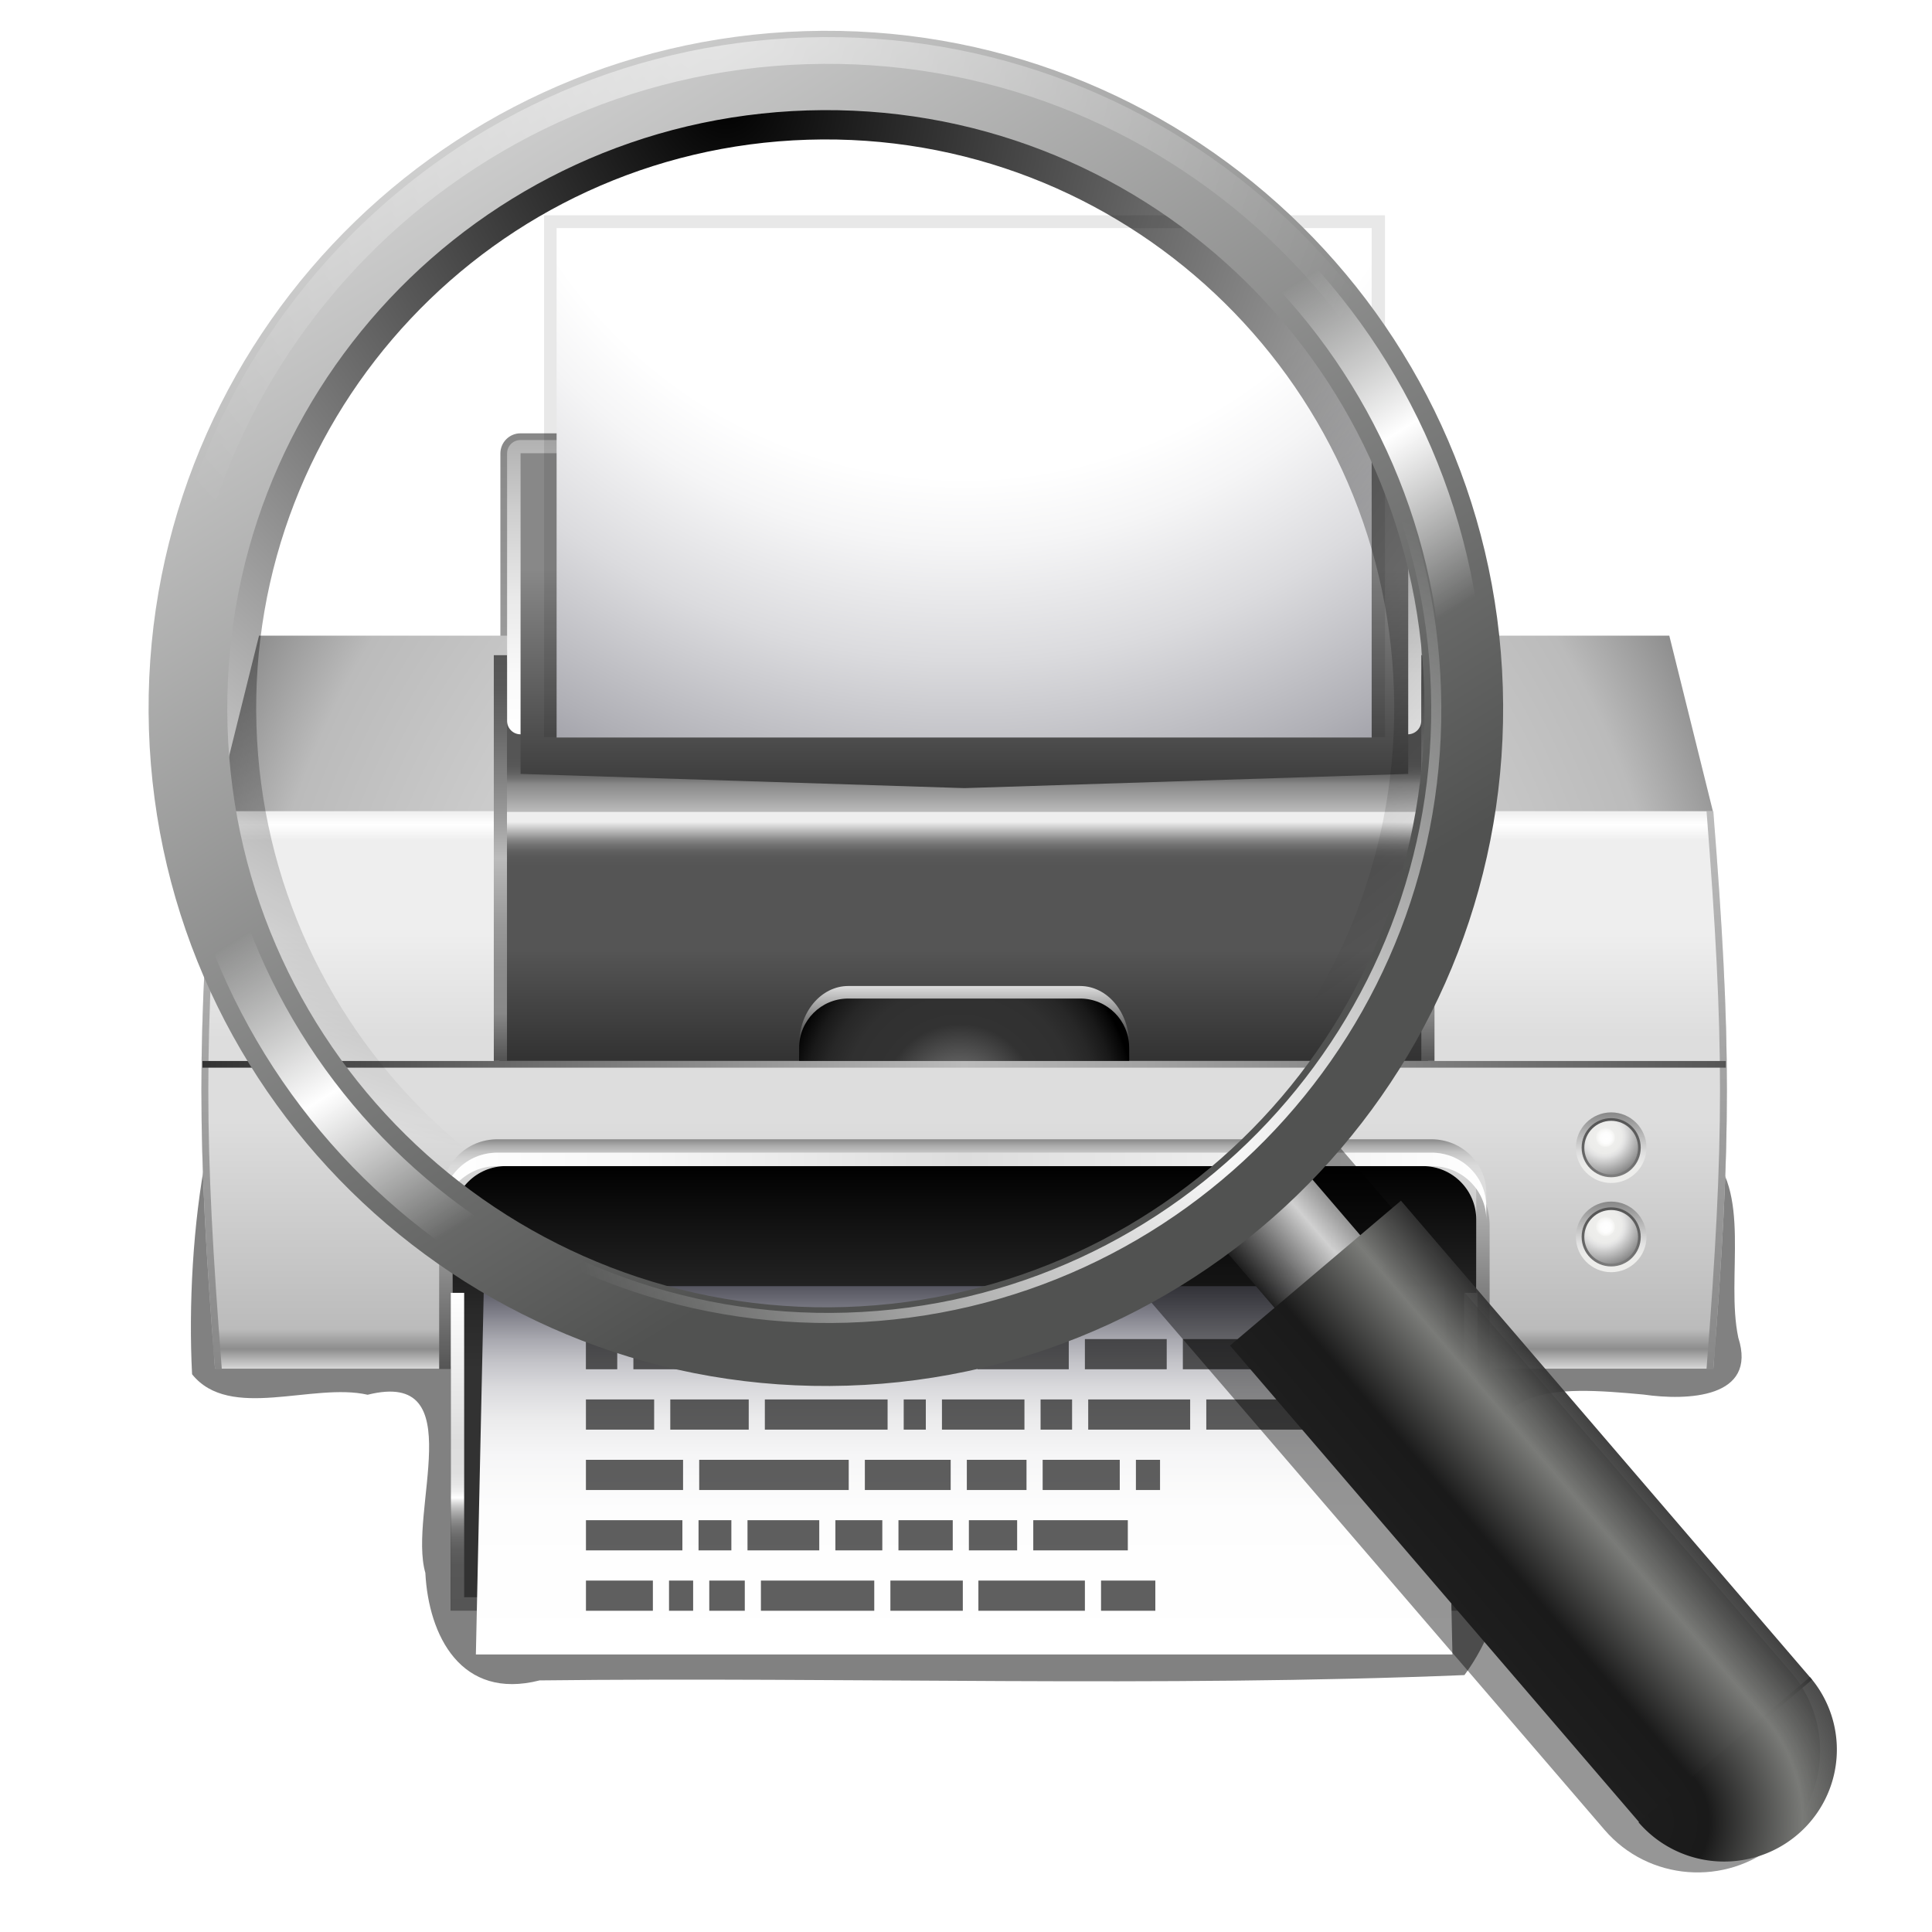 <svg height="256" width="256" xmlns="http://www.w3.org/2000/svg" xmlns:xlink="http://www.w3.org/1999/xlink">
  <defs>
    <linearGradient id="linearGradient12093-170">
      <stop offset="0" stop-color="#fff"/>
      <stop offset="1" stop-color="#fff" stop-opacity="0"/>
    </linearGradient>
    <filter id="filter8004" color-interpolation-filters="sRGB" height="1.217" width="1.295" x="-.148" y="-.108">
      <feGaussianBlur stdDeviation="2.138"/>
    </filter>
    <linearGradient id="linearGradient6111" gradientUnits="userSpaceOnUse" x1="179.425" x2="184.758" y1="-46.427" y2="-46.427">
      <stop offset="0" stop-color="#1e1e1e"/>
      <stop offset=".314" stop-color="#6c6c6c"/>
      <stop offset=".729" stop-color="#d7d7d7" stop-opacity=".996"/>
      <stop offset="1" stop-color="#9f9f9f" stop-opacity=".965"/>
    </linearGradient>
    <linearGradient id="linearGradient6113" gradientTransform="matrix(2 0 0 7 -122.032 -631.669)" gradientUnits="userSpaceOnUse" x1="149.33" x2="154.663" y1="85.334" y2="85.334">
      <stop offset="0" stop-color="#1e1e1e"/>
      <stop offset=".305" stop-color="#1a1a1a"/>
      <stop offset=".729" stop-color="#7a7b78"/>
      <stop offset="1" stop-color="#323232" stop-opacity=".925"/>
    </linearGradient>
    <radialGradient id="radialGradient6115" cx="146.663" cy="120" gradientTransform="matrix(2 0 0 2 -146.663 -117.334)" gradientUnits="userSpaceOnUse" r="5.333">
      <stop offset="0" stop-color="#1d1d1d"/>
      <stop offset=".314" stop-color="#1a1a1a"/>
      <stop offset=".729" stop-color="#797a77"/>
      <stop offset="1" stop-color="#313131" stop-opacity=".875"/>
    </radialGradient>
    <filter id="filter1003" color-interpolation-filters="sRGB" height="1.231" width="1.231" x="-.115" y="-.115">
      <feGaussianBlur stdDeviation="3.043"/>
    </filter>
    <radialGradient id="radialGradient6121" cx="177.13" cy="42.658" gradientTransform="matrix(1.731 .194 -.194 1.732 -121.238 -65.551)" gradientUnits="userSpaceOnUse" r="32.513">
      <stop offset="0"/>
      <stop offset="1" stop-opacity="0"/>
    </radialGradient>
    <filter id="filter7286" color-interpolation-filters="sRGB" height="1.051" width="1.051" x="-.025" y="-.025">
      <feGaussianBlur stdDeviation=".668"/>
    </filter>
    <linearGradient id="linearGradient6125" gradientUnits="userSpaceOnUse" x1="165.648" x2="198.182" y1="33.308" y2="89.659">
      <stop offset="0" stop-color="#e8e8e8"/>
      <stop offset="1" stop-color="#515251"/>
    </linearGradient>
    <radialGradient id="radialGradient6127" cx="177.13" cy="42.658" gradientTransform="matrix(1 0 0 1 0 -.036)" gradientUnits="userSpaceOnUse" r="32.513" xlink:href="#linearGradient12093-170"/>
    <linearGradient id="linearGradient6129" gradientUnits="userSpaceOnUse" spreadMethod="reflect" x1="183.601" x2="205.328" y1="77.034" y2="114.667">
      <stop offset="0" stop-color="#fff"/>
      <stop offset=".2" stop-color="#fff" stop-opacity="0"/>
      <stop offset="1" stop-color="#fff" stop-opacity="0"/>
    </linearGradient>
    <filter id="filter7274" color-interpolation-filters="sRGB" height="1.015" width="1.015" x="-.007" y="-.007">
      <feGaussianBlur stdDeviation=".192"/>
    </filter>
    <radialGradient id="radialGradient6131" cx="199.997" cy="96.869" gradientTransform="matrix(1 0 0 1 0 -.036)" gradientUnits="userSpaceOnUse" r="32.513" xlink:href="#linearGradient12093-170"/>
    <filter id="filter7424" color-interpolation-filters="sRGB" height="1.012" width="1.012" x="-.006" y="-.006">
      <feGaussianBlur stdDeviation=".155"/>
    </filter>
    <radialGradient id="radialGradient14539-5" cx="113.926" cy="88.516" gradientUnits="userSpaceOnUse" r="5.781">
      <stop offset="0" stop-color="#888"/>
      <stop offset=".105" stop-color="#828282"/>
      <stop offset="1" stop-color="#555"/>
    </radialGradient>
    <radialGradient id="radialGradient14541-2" cx="112.791" cy="83.794" fx="113.269" fy="84.335" gradientUnits="userSpaceOnUse" r="4.042">
      <stop offset="0" stop-color="#fff"/>
      <stop offset=".104" stop-color="#fdfdfd"/>
      <stop offset=".163" stop-color="#f6f6f4"/>
      <stop offset=".195" stop-color="#eeeeec"/>
      <stop offset=".329" stop-color="#ececea"/>
      <stop offset=".405" stop-color="#e3e3e3"/>
      <stop offset=".438" stop-color="#ddd"/>
      <stop offset=".864" stop-color="#888"/>
    </radialGradient>
    <radialGradient id="radialGradient16496-1" cx="62.849" cy="-17.076" gradientTransform="matrix(.791 0 0 .79 -206.746 60.318)" gradientUnits="userSpaceOnUse" r="89.637">
      <stop offset="0" stop-color="#fff"/>
      <stop offset=".456" stop-color="#fff"/>
      <stop offset=".519" stop-color="#f5f5f6"/>
      <stop offset=".627" stop-color="#dbdbde"/>
      <stop offset=".764" stop-color="#b0b0b6"/>
      <stop offset=".876" stop-color="#888892"/>
    </radialGradient>
    <filter id="filter10606-7" height="1.066" width="1.04" x="-.02" y="-.033">
      <feGaussianBlur stdDeviation=".535"/>
    </filter>
    <radialGradient id="radialGradient16545-1" cx="-157.336" cy="120.434" gradientUnits="userSpaceOnUse" r="11.522">
      <stop offset="0" stop-color="#888"/>
      <stop offset=".444" stop-color="#323232"/>
      <stop offset=".663" stop-color="#303030"/>
      <stop offset=".789" stop-color="#272727"/>
      <stop offset=".891" stop-color="#191919"/>
      <stop offset=".98" stop-color="#060606"/>
      <stop offset="1"/>
    </radialGradient>
    <radialGradient id="radialGradient16584-8" cx="62.849" cy="71.596" gradientTransform="matrix(.844 0 0 .949 -210.069 52.202)" gradientUnits="userSpaceOnUse" r="67.113">
      <stop offset="0" stop-color="#eee"/>
      <stop offset=".238" stop-color="#e5e5e5"/>
      <stop offset=".634" stop-color="#cbcbcb"/>
      <stop offset=".84" stop-color="#bbb"/>
      <stop offset=".97" stop-color="#888"/>
    </radialGradient>
    <filter id="filter12550-8" height="1.186" width="1.065" x="-.032" y="-.093">
      <feGaussianBlur stdDeviation="1.64"/>
    </filter>
    <linearGradient id="lg1">
      <stop offset="0" stop-color="#888"/>
      <stop offset="1" stop-color="#bbb"/>
    </linearGradient>
    <linearGradient id="linearGradient5810" gradientUnits="userSpaceOnUse" x1="-157.04" x2="-157.04" xlink:href="#lg1" y1="76.636" y2="112.679"/>
    <linearGradient id="linearGradient5812" gradientUnits="userSpaceOnUse" x1="-157.04" x2="-157.04" y1="138.161" y2="101.231">
      <stop offset="0" stop-color="#d8d8d8"/>
      <stop offset=".035" stop-color="#8d8d8d"/>
      <stop offset=".071" stop-color="#bbb"/>
      <stop offset=".444" stop-color="#ddd"/>
      <stop offset=".592" stop-color="#ddd"/>
      <stop offset=".781" stop-color="#eee"/>
      <stop offset=".928" stop-color="#eee"/>
      <stop offset=".947" stop-color="#eee"/>
      <stop offset=".976" stop-color="#fff"/>
      <stop offset="1" stop-color="#eee"/>
    </linearGradient>
    <linearGradient id="linearGradient5814" gradientUnits="userSpaceOnUse" x1="-206.899" x2="-206.899" xlink:href="#lg1" y1="138.161" y2="101.231"/>
    <linearGradient id="linearGradient5816" gradientUnits="userSpaceOnUse" x1="-107.182" x2="-107.182" xlink:href="#lg1" y1="138.161" y2="101.231"/>
    <linearGradient id="linearGradient5818" gradientUnits="userSpaceOnUse" x1="-157.069" x2="-157.069" y1="117.775" y2="101.261">
      <stop offset="0" stop-color="#323232"/>
      <stop offset=".444" stop-color="#555"/>
      <stop offset=".592" stop-color="#555"/>
      <stop offset=".781" stop-color="#555"/>
      <stop offset=".817" stop-color="#585858"/>
      <stop offset=".843" stop-color="#616161"/>
      <stop offset=".866" stop-color="#717171"/>
      <stop offset=".887" stop-color="#878787"/>
      <stop offset=".888" stop-color="#888"/>
      <stop offset=".959" stop-color="#eee"/>
    </linearGradient>
    <linearGradient id="linearGradient5820" gradientTransform="matrix(-1 0 -0 -1 125.63 110.772)" gradientUnits="userSpaceOnUse" x1="62.814" x2="62.814" y1="78.669" y2="59.097">
      <stop offset="0" stop-color="#323232"/>
      <stop offset=".444" stop-color="#555"/>
      <stop offset=".592" stop-color="#555"/>
      <stop offset=".781" stop-color="#555"/>
      <stop offset=".817" stop-color="#585858"/>
      <stop offset=".843" stop-color="#616161"/>
      <stop offset=".866" stop-color="#717171"/>
      <stop offset=".887" stop-color="#878787"/>
      <stop offset=".888" stop-color="#888"/>
      <stop offset="1" stop-color="#bbb"/>
    </linearGradient>
    <linearGradient id="lg2">
      <stop offset=".006" stop-color="#555"/>
      <stop offset=".118" stop-color="#888"/>
      <stop offset=".221" stop-color="#8c8c8c"/>
      <stop offset=".334" stop-color="#999"/>
      <stop offset=".449" stop-color="#afafaf"/>
      <stop offset=".5" stop-color="#bbb"/>
      <stop offset=".561" stop-color="#a7a7a7"/>
      <stop offset=".688" stop-color="#848484"/>
      <stop offset=".807" stop-color="#6a6a6a"/>
      <stop offset=".915" stop-color="#5a5a5a"/>
      <stop offset="1" stop-color="#555"/>
    </linearGradient>
    <linearGradient id="linearGradient5822" gradientUnits="userSpaceOnUse" x1="-187.766" x2="-187.766" xlink:href="#lg2" y1="117.775" y2="90.891"/>
    <linearGradient id="linearGradient5824" gradientUnits="userSpaceOnUse" x1="-126.314" x2="-126.314" xlink:href="#lg2" y1="117.775" y2="90.891"/>
    <linearGradient id="linearGradient5826" gradientUnits="userSpaceOnUse" x1="-157.041" x2="-157.041" y1="112.809" y2="117.719">
      <stop offset="0" stop-color="#ddd"/>
      <stop offset="1"/>
    </linearGradient>
    <linearGradient id="linearGradient5828" gradientUnits="userSpaceOnUse" x1="-207.504" x2="-106.577" y1="117.997" y2="117.997">
      <stop offset="0" stop-color="#323232"/>
      <stop offset=".5" stop-color="#bbb"/>
      <stop offset="1" stop-color="#555"/>
    </linearGradient>
    <linearGradient id="linearGradient5830" gradientUnits="userSpaceOnUse" x1="62.849" x2="62.849" y1="77.376" y2="82.627">
      <stop offset="0" stop-color="#888"/>
      <stop offset=".022" stop-color="#919191"/>
      <stop offset=".102" stop-color="#adadad"/>
      <stop offset=".189" stop-color="#c2c2c2"/>
      <stop offset=".285" stop-color="#d1d1d1"/>
      <stop offset=".397" stop-color="#dadada"/>
      <stop offset=".562" stop-color="#ddd"/>
    </linearGradient>
    <linearGradient id="lg3">
      <stop offset="0" stop-color="#555"/>
      <stop offset="1" stop-color="#bbb"/>
    </linearGradient>
    <linearGradient id="linearGradient5832" gradientUnits="userSpaceOnUse" x1="22.179" x2="22.179" xlink:href="#lg3" y1="95.409" y2="80.879"/>
    <linearGradient id="linearGradient5834" gradientUnits="userSpaceOnUse" x1="103.519" x2="103.519" xlink:href="#lg3" y1="95.409" y2="80.879"/>
    <linearGradient id="linearGradient5836" gradientUnits="userSpaceOnUse" x1="62.849" x2="62.849" y1="95.409" y2="79.477">
      <stop offset="0" stop-color="#323232"/>
      <stop offset=".288" stop-color="#292929"/>
      <stop offset=".766" stop-color="#0f0f0f"/>
      <stop offset="1"/>
    </linearGradient>
    <linearGradient id="linearGradient5838" gradientUnits="userSpaceOnUse" x1="21.881" x2="103.816" y1="81.052" y2="81.052">
      <stop offset="0" stop-color="#fff"/>
      <stop offset=".192" stop-color="#f6f6f6"/>
      <stop offset=".5" stop-color="#ddd"/>
      <stop offset="1" stop-color="#fff"/>
    </linearGradient>
    <linearGradient id="linearGradient5840" gradientUnits="userSpaceOnUse" x1="-157.04" x2="-157.04" y1="154.189" y2="133.138">
      <stop offset="0" stop-color="#555"/>
      <stop offset=".143" stop-color="#575757"/>
      <stop offset=".195" stop-color="#5e5e5e"/>
      <stop offset=".232" stop-color="#696969"/>
      <stop offset=".262" stop-color="#7a7a7a"/>
      <stop offset=".287" stop-color="#909090"/>
      <stop offset=".31" stop-color="#acacac"/>
      <stop offset=".331" stop-color="#ccc"/>
      <stop offset=".349" stop-color="#f0f0f0"/>
      <stop offset=".355" stop-color="#fff"/>
      <stop offset=".372" stop-color="#f1f1f1"/>
      <stop offset=".398" stop-color="#e6e6e6"/>
      <stop offset=".433" stop-color="#dfdfdf"/>
      <stop offset=".533" stop-color="#ddd"/>
      <stop offset="1" stop-color="#fff"/>
    </linearGradient>
    <linearGradient id="linearGradient5842" gradientTransform="matrix(.844 0 0 .815 -210.069 60.211)" gradientUnits="userSpaceOnUse" x1="62.849" x2="62.849" y1="118.868" y2="88.93">
      <stop offset="0" stop-color="#fff"/>
      <stop offset=".396" stop-color="#fdfdfd"/>
      <stop offset=".538" stop-color="#f6f6f7"/>
      <stop offset=".64" stop-color="#ebebec"/>
      <stop offset=".722" stop-color="#dadadd"/>
      <stop offset=".792" stop-color="#c4c4c9"/>
      <stop offset=".854" stop-color="#a9a9b0"/>
      <stop offset=".909" stop-color="#8a8a93"/>
      <stop offset=".911" stop-color="#888892"/>
      <stop offset="1" stop-color="#55555f"/>
    </linearGradient>
    <linearGradient id="linearGradient5844" gradientUnits="userSpaceOnUse" x1="-157.04" x2="-157.04" y1="96.134" y2="60.091">
      <stop offset="0" stop-color="#fff"/>
      <stop offset=".109" stop-color="#f9f9f9"/>
      <stop offset=".252" stop-color="#e9e9e9"/>
      <stop offset=".412" stop-color="#cecece"/>
      <stop offset=".587" stop-color="#a8a8a8"/>
      <stop offset=".772" stop-color="#787878"/>
      <stop offset=".963" stop-color="#3e3e3e"/>
      <stop offset="1" stop-color="#323232"/>
    </linearGradient>
    <linearGradient id="linearGradient5846" gradientUnits="userSpaceOnUse" x1="62.848" x2="62.848" y1="31.132" y2="49.129">
      <stop offset=".035" stop-color="#888"/>
      <stop offset="1" stop-color="#323232"/>
    </linearGradient>
    <linearGradient id="linearGradient5848" gradientUnits="userSpaceOnUse" x1="114.772" x2="114.772" y1="89.957" y2="84.414">
      <stop offset="0" stop-color="#eeeeec"/>
      <stop offset=".241" stop-color="#ececea"/>
      <stop offset=".379" stop-color="#e3e3e3"/>
      <stop offset=".438" stop-color="#ddd"/>
      <stop offset="1" stop-color="#888"/>
    </linearGradient>
  </defs>
  <g transform="matrix(2 0 0 2 441.836 -94.966)">
    <path d="m4.5 80.688c-1.068 5.468-1.401 11.93-1.125 17.281 2.96 3.693 9.481.625 13.781 1.609 8.2-2.05 3.149 9.195 4.531 13.985.252 4.918 2.794 10.013 8.969 8.438 24.168-.279 48.58.557 72.597-.417 2.754-3.736 3.756-8.423 3.06-14.021-2.634-8.967 4.011-8.655 11-8 3.428.493 8.962.296 7.438-4.469-1.015-4.778 1.158-11.588-2.579-14.864-38.701-.224-77.451-.129-116.171-.23l-.909.417z" filter="url(#filter12550-8)" opacity=".7" transform="matrix(.844 0 0 .844 -211.041 55.845)"/>
    <path d="m-186.436 76.192c-.733 0-1.33.597-1.33 1.33v17.726c0 .733.597 1.33 1.33 1.33h58.792c.733 0 1.33-.597 1.33-1.33v-17.726c0-.733-.597-1.33-1.33-1.33z" fill="url(#linearGradient5810)" stroke-width=".844"/>
    <path d="m-206.674 101.231h99.267c1.2 15.241 1.2 21.69 0 36.93-33.089 0-66.178 0-99.267 0-1.2-15.241-1.2-21.689 0-36.93z" fill="url(#linearGradient5812)" stroke-width=".844"/>
    <path d="m-206.225 101.231c-.149 0-.299 0-.449 0-1.2 15.241-1.2 21.69 0 36.93h.449c-1.189-15.241-1.189-21.689 0-36.93z" fill="url(#linearGradient5814)" stroke-width=".844"/>
    <path d="m-107.406 101.231c-.15 0-.3 0-.449 0 1.189 15.241 1.189 21.69 0 36.93h.449c1.2-15.241 1.2-21.689 0-36.93z" fill="url(#linearGradient5816)" stroke-width=".844"/>
    <path d="m-203.757 89.595h93.434c.964 3.878 1.925 7.757 2.889 11.634-33.071 0-66.142 0-99.213 0 .964-3.878 1.926-7.756 2.89-11.634z" fill="url(#radialGradient16584-8)" stroke-width=".844"/>
    <rect fill="url(#linearGradient5818)" height="16.515" stroke-width=".844" width="61.537" x="-187.837" y="101.261"/>
    <polygon fill="url(#linearGradient5820)" points="27.349 32.104 98.281 32.104 99.281 51.676 26.349 51.676" transform="matrix(.844 0 0 .844 -210.069 57.66)"/>
    <rect fill="url(#linearGradient5822)" height="26.884" stroke-width=".844" width=".873" x="-188.202" y="90.891"/>
    <rect fill="url(#linearGradient5824)" height="26.884" stroke-width=".844" width=".872" x="-126.751" y="90.891"/>
    <path d="m-146.109 116.668c0-2.132-1.455-3.859-3.25-3.859h-15.361c-1.795 0-3.25 1.727-3.25 3.859v1.051h21.862s0 0 0-1.051z" fill="url(#linearGradient5826)" stroke-width=".844"/>
    <path d="m-146.109 116.889c0-1.795-1.455-3.25-3.25-3.25h-15.361c-1.795 0-3.25 1.455-3.25 3.25v.887h21.862s0 0 0-.887z" fill="url(#radialGradient16545-1)" stroke-width=".844"/>
    <rect fill="url(#linearGradient5828)" height=".443" stroke-width=".844" width="100.927" x="-207.504" y="117.776"/>
    <g transform="matrix(.844 0 0 .844 -210.069 57.66)">
      <path d="m99.52 77.375h-73.342c-2.373 0-4.297 1.881-4.297 4.201v1.051c0-2.32 1.924-4.201 4.297-4.201h73.342c2.373 0 4.297 1.881 4.297 4.201v-1.051c-.001-2.32-1.924-4.201-4.297-4.201z" fill="url(#linearGradient5830)"/>
      <path d="m22.74 80.879c-.689.871-1.121 2.01-1.121 3.271v11.258h1.05v-13.712c0-.279.032-.549.071-.817z" fill="url(#linearGradient5832)"/>
      <path d="m102.958 80.879c.038.268.07.537.07.816v13.713h1.051v-11.257c0-1.262-.433-2.401-1.121-3.272z" fill="url(#linearGradient5834)"/>
      <path d="m98.826 79.477h-71.955c-2.32 0-4.202 1.881-4.202 4.201v11.73h80.359v-11.73c0-2.32-1.882-4.201-4.202-4.201z" fill="url(#linearGradient5836)"/>
      <path d="m99.52 78.426h-73.342c-2.373 0-4.297 1.881-4.297 4.201v1.051c0-2.32 1.924-4.201 4.297-4.201h73.342c2.373 0 4.297 1.881 4.297 4.201v-1.051c-.001-2.32-1.924-4.201-4.297-4.201z" fill="url(#linearGradient5838)"/>
    </g>
    <path d="m-191.052 138.012v16.176h68.024c0-.721 0-15.456 0-16.176-.868 0-67.155 0-68.024 0z" fill="#323232" stroke-width=".844"/>
    <path d="m-123.914 133.138v20.164c-1.705 0-64.548 0-66.252 0 0-1.536 0-12.215 0-20.164-.526 0-.832 0-.886 0v21.051h68.024c0-.852 0-20.2 0-21.051-.053 0-.361 0-.886 0z" fill="url(#linearGradient5840)" stroke-width=".844"/>
    <path d="m-189.39 157.095.528-24.401h63.643l.529 24.401z" fill="url(#linearGradient5842)" stroke-width=".829"/>
    <path d="m-186.436 76.635c-.489 0-.886.397-.886.886v17.726c0 .49.397.886.886.886h58.792c.49 0 .887-.397.887-.886v-17.726c0-.489-.397-.886-.887-.886h-58.792z" fill="url(#linearGradient5844)" stroke-width=".844"/>
    <polygon fill="url(#linearGradient5846)" points="28.009 23.541 28.009 46.213 62.849 47.22 97.688 46.213 97.688 23.541" transform="matrix(.844 0 0 .937 -210.069 55.453)"/>
    <g id="g7684-3" transform="matrix(.844 0 0 .844 -211.041 55.845)">
      <path d="m112.002 87.186c0 1.529 1.243 2.771 2.771 2.771s2.771-1.242 2.771-2.771c0-1.527-1.243-2.771-2.771-2.771-1.528-.001-2.771 1.243-2.771 2.771zm.639 0c0-1.174.956-2.131 2.131-2.131 1.176 0 2.132.957 2.132 2.131 0 1.176-.956 2.131-2.132 2.131-1.175 0-2.131-.956-2.131-2.131z" fill="url(#linearGradient5848)"/>
      <circle cx="113.621" cy="85.036" fill="url(#radialGradient14539-5)" r="2.32" transform="translate(1.152 2.15)"/>
      <circle cx="113.621" cy="85.036" fill="url(#radialGradient14541-2)" r="2.11" transform="translate(1.152 2.15)"/>
    </g>
    <rect filter="url(#filter10606-7)" height="39.113" opacity=".3" transform="matrix(.869 0 0 .884 -211.811 54.726)" width="64.113" x="31" y="7.944"/>
    <rect fill="url(#radialGradient16496-1)" height="33.75" stroke-width=".844" width="54" x="-184.041" y="62.595"/>
    <use height="128" transform="translate(0 -5.91)" width="128" xlink:href="#g7684-3"/>
    <path d="m-145.661 145.2h1.598m-3.908 8h3.597m-11.723 0h7.056m-12.886 0h4.798m-13.376 0h7.509m-10.931 0h2.353m-5.02 0h1.598m-7.101 0h4.434m1.955-4h-6.389m9.634 0h-2.175m7.998 0h-4.754m8.931 0h-3.108m7.775 0h-3.597m7.863 0h-3.197m10.53 0h-6.264m.622-4h5.108m-10.132 0h3.954m-10.71 0h5.686m-16.661 0h9.906m-17.411 0h6.436m-1.916-4h-4.52m10.786 0h-5.197m14.397 0h-8.132m10.665 0h-1.465m7.999 0h-5.465m8.621 0h-2.087m9.91 0h-6.754m14.721 0h-6.898m4.447-4h5.117m-11.117 0h4.931m-11.421 0h5.421m-6.49 0h-6.042m-4.756 0h3.686m-10.441 0h5.686m-7.998 0h1.243m-10.222 0h7.91m-11.057 0h2.077" fill="none" opacity=".7" stroke="#1c1c1c" stroke-width="2"/>
  </g>
  <g transform="matrix(2 0 0 2 -6.304 149.805)">
    <path d="m86.626 81.412 21.438 36.75c1.981 3.398 6.366 4.557 9.781 2.594 3.359-1.931 4.536-6.159 2.688-9.531l-21.531-36.906z" filter="url(#filter8004)" opacity=".642" transform="matrix(1.115 -.205 .205 1.115 -35.257 -63.267)"/>
    <g transform="matrix(.111 -1.386 1.395 .11 -61.993 221.909)">
      <rect fill="url(#linearGradient6111)" height="6.583" opacity=".971" transform="matrix(.707 .707 -.707 .707 0 0)" width="5.333" x="179.425" y="-50.344"/>
      <rect fill="url(#linearGradient6113)" height="30.004" transform="matrix(.707 .707 -.707 .707 0 0)" width="10.638" x="176.655" y="-45.667"/>
      <path d="m157.329 122.667a5.333 5.333 0 0 1 -2.667 4.619 5.333 5.333 0 0 1 -5.333 0 5.333 5.333 0 0 1 -2.667-4.619h5.333z" fill="url(#radialGradient6115)" transform="matrix(.707 .707 -.707 .707 119.101 -76.726)"/>
    </g>
    <g transform="matrix(1.378 -.043 .043 1.378 -195.213 -123.048)">
      <path d="m181.344 42.98c-17.497 0-31.676 14.179-31.676 31.676s14.179 31.676 31.676 31.676 31.645-14.178 31.645-31.676-14.147-31.676-31.645-31.676zm0 2.039c16.375 0 29.637 13.261 29.637 29.637s-13.261 29.668-29.637 29.668-29.668-13.292-29.668-29.668 13.293-29.637 29.668-29.637z" filter="url(#filter1003)" opacity=".64"/>
      <path d="m181.344 43.18c-17.389 0-31.477 14.087-31.477 31.477s14.087 31.477 31.477 31.477 31.445-14.086 31.445-31.477-14.056-31.477-31.445-31.477zm0 1.641c16.483 0 29.836 13.353 29.836 29.836s-13.353 29.867-29.836 29.867-29.867-13.384-29.867-29.867 13.384-29.836 29.867-29.836z" fill="url(#radialGradient6121)" filter="url(#filter7286)" transform="matrix(.916 0 0 .916 15.2 6.258)"/>
      <path d="m181.344 42.094c-17.977 0-32.562 14.585-32.562 32.562s14.585 32.562 32.562 32.562 32.531-14.586 32.531-32.562-14.554-32.562-32.531-32.562zm0 3.812c15.896 0 28.75 12.854 28.75 28.75s-12.855 28.781-28.75 28.781-28.781-12.886-28.781-28.781 12.885-28.75 28.781-28.75z" fill="url(#linearGradient6125)"/>
      <path d="m181.344 43.377c-17.283 0-31.279 13.996-31.279 31.279s13.996 31.279 31.279 31.279 31.248-13.995 31.248-31.279-13.965-31.279-31.248-31.279zm0 1.246c16.589 0 30.033 13.444 30.033 30.033s-13.443 30.064-30.033 30.064-30.064-13.475-30.064-30.064 13.475-30.033 30.064-30.033z" fill="url(#radialGradient6127)" opacity=".519" transform="matrix(1.032 0 0 1.032 -5.749 -2.367)"/>
      <path d="m181.344 42.98c-17.497 0-31.676 14.179-31.676 31.676s14.179 31.676 31.676 31.676 31.645-14.178 31.645-31.676-14.147-31.676-31.645-31.676zm0 2.039c16.375 0 29.637 13.261 29.637 29.637s-13.261 29.668-29.637 29.668-29.668-13.292-29.668-29.668 13.293-29.637 29.668-29.637z" fill="url(#linearGradient6129)" filter="url(#filter7274)"/>
      <path d="m181.344 43.73c-17.092 0-30.926 13.833-30.926 30.926s13.833 30.926 30.926 30.926 30.895-13.832 30.895-30.926-13.802-30.926-30.895-30.926zm0 .539c16.779 0 30.387 13.608 30.387 30.387s-13.606 30.418-30.387 30.418-30.418-13.637-30.418-30.418 13.639-30.387 30.418-30.387z" fill="url(#radialGradient6131)" filter="url(#filter7424)" transform="matrix(.954 0 0 .954 8.427 3.469)"/>
    </g>
  </g>
</svg>
